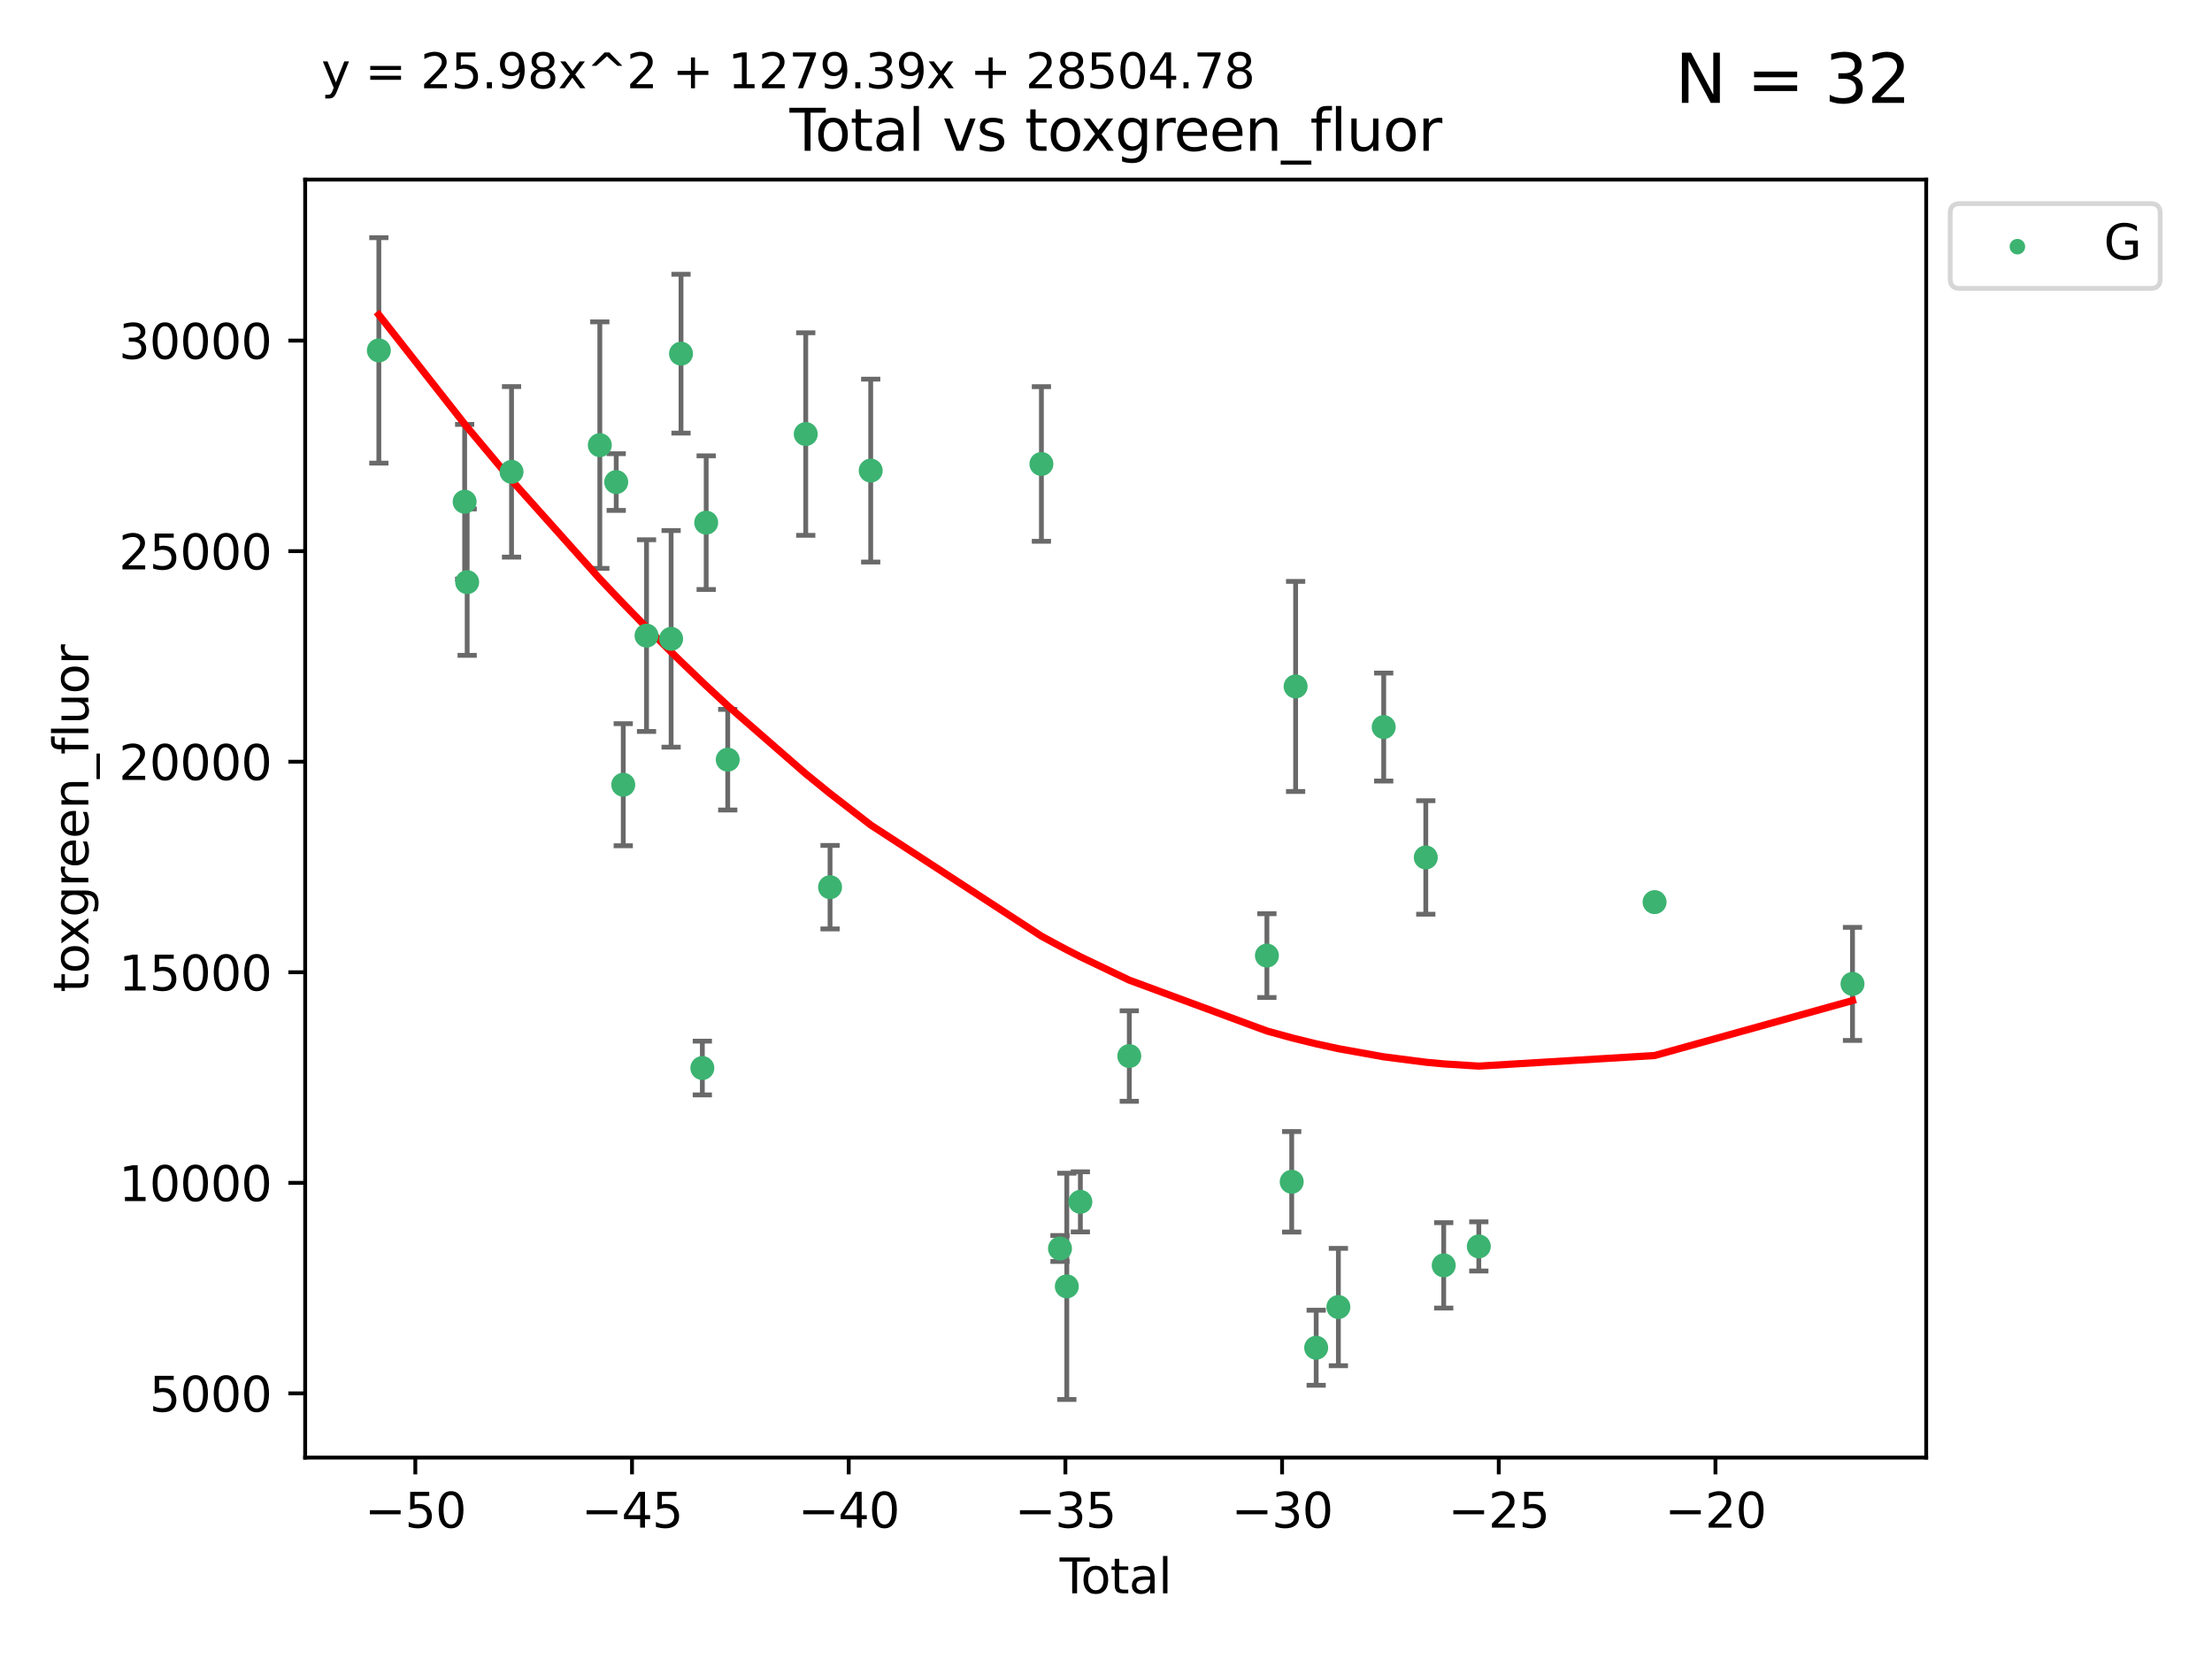 <?xml version="1.0" encoding="utf-8" standalone="no"?>
<!DOCTYPE svg PUBLIC "-//W3C//DTD SVG 1.1//EN"
  "http://www.w3.org/Graphics/SVG/1.1/DTD/svg11.dtd">
<svg xmlns:xlink="http://www.w3.org/1999/xlink" width="460.8pt" height="345.6pt" viewBox="0 0 460.8 345.6" xmlns="http://www.w3.org/2000/svg" version="1.1">
 <defs>
  <style type="text/css">*{stroke-linejoin: round; stroke-linecap: butt}</style>
 </defs>
 <g id="figure_1">
  <g id="patch_1">
   <path d="M 0 345.6 
L 460.8 345.6 
L 460.8 0 
L 0 0 
z
" style="fill: #ffffff"/>
  </g>
  <g id="axes_1">
   <g id="patch_2">
    <path d="M 63.571 303.64 
L 401.26 303.64 
L 401.26 37.411 
L 63.571 37.411 
z
" style="fill: #ffffff"/>
   </g>
   <g id="PathCollection_1">
    <defs>
     <path id="m1a5055b75b" d="M 0 1.118 
C 0.297 1.118 0.581 1 0.791 0.791 
C 1 0.581 1.118 0.297 1.118 0 
C 1.118 -0.297 1 -0.581 0.791 -0.791 
C 0.581 -1 0.297 -1.118 0 -1.118 
C -0.297 -1.118 -0.581 -1 -0.791 -0.791 
C -1 -0.581 -1.118 -0.297 -1.118 0 
C -1.118 0.297 -1 0.581 -0.791 0.791 
C -0.581 1 -0.297 1.118 0 1.118 
z
" style="stroke: #3cb371"/>
    </defs>
    <g clip-path="url(#pa8aa8e82a9)">
     <use xlink:href="#m1a5055b75b" x="78.921" y="72.997" style="fill: #3cb371; stroke: #3cb371"/>
     <use xlink:href="#m1a5055b75b" x="96.795" y="104.519" style="fill: #3cb371; stroke: #3cb371"/>
     <use xlink:href="#m1a5055b75b" x="97.319" y="121.273" style="fill: #3cb371; stroke: #3cb371"/>
     <use xlink:href="#m1a5055b75b" x="106.562" y="98.296" style="fill: #3cb371; stroke: #3cb371"/>
     <use xlink:href="#m1a5055b75b" x="124.953" y="92.727" style="fill: #3cb371; stroke: #3cb371"/>
     <use xlink:href="#m1a5055b75b" x="128.369" y="100.421" style="fill: #3cb371; stroke: #3cb371"/>
     <use xlink:href="#m1a5055b75b" x="129.835" y="163.471" style="fill: #3cb371; stroke: #3cb371"/>
     <use xlink:href="#m1a5055b75b" x="134.685" y="132.413" style="fill: #3cb371; stroke: #3cb371"/>
     <use xlink:href="#m1a5055b75b" x="139.807" y="133.085" style="fill: #3cb371; stroke: #3cb371"/>
     <use xlink:href="#m1a5055b75b" x="141.868" y="73.677" style="fill: #3cb371; stroke: #3cb371"/>
     <use xlink:href="#m1a5055b75b" x="146.31" y="222.489" style="fill: #3cb371; stroke: #3cb371"/>
     <use xlink:href="#m1a5055b75b" x="147.112" y="108.88" style="fill: #3cb371; stroke: #3cb371"/>
     <use xlink:href="#m1a5055b75b" x="151.6" y="158.255" style="fill: #3cb371; stroke: #3cb371"/>
     <use xlink:href="#m1a5055b75b" x="167.853" y="90.421" style="fill: #3cb371; stroke: #3cb371"/>
     <use xlink:href="#m1a5055b75b" x="172.916" y="184.816" style="fill: #3cb371; stroke: #3cb371"/>
     <use xlink:href="#m1a5055b75b" x="181.383" y="98.031" style="fill: #3cb371; stroke: #3cb371"/>
     <use xlink:href="#m1a5055b75b" x="216.945" y="96.654" style="fill: #3cb371; stroke: #3cb371"/>
     <use xlink:href="#m1a5055b75b" x="220.816" y="260.083" style="fill: #3cb371; stroke: #3cb371"/>
     <use xlink:href="#m1a5055b75b" x="222.236" y="267.972" style="fill: #3cb371; stroke: #3cb371"/>
     <use xlink:href="#m1a5055b75b" x="225.061" y="250.367" style="fill: #3cb371; stroke: #3cb371"/>
     <use xlink:href="#m1a5055b75b" x="235.252" y="219.992" style="fill: #3cb371; stroke: #3cb371"/>
     <use xlink:href="#m1a5055b75b" x="263.919" y="199.067" style="fill: #3cb371; stroke: #3cb371"/>
     <use xlink:href="#m1a5055b75b" x="269.086" y="246.191" style="fill: #3cb371; stroke: #3cb371"/>
     <use xlink:href="#m1a5055b75b" x="269.902" y="142.999" style="fill: #3cb371; stroke: #3cb371"/>
     <use xlink:href="#m1a5055b75b" x="274.184" y="280.76" style="fill: #3cb371; stroke: #3cb371"/>
     <use xlink:href="#m1a5055b75b" x="278.809" y="272.282" style="fill: #3cb371; stroke: #3cb371"/>
     <use xlink:href="#m1a5055b75b" x="288.251" y="151.461" style="fill: #3cb371; stroke: #3cb371"/>
     <use xlink:href="#m1a5055b75b" x="297.018" y="178.625" style="fill: #3cb371; stroke: #3cb371"/>
     <use xlink:href="#m1a5055b75b" x="300.752" y="263.599" style="fill: #3cb371; stroke: #3cb371"/>
     <use xlink:href="#m1a5055b75b" x="308.064" y="259.649" style="fill: #3cb371; stroke: #3cb371"/>
     <use xlink:href="#m1a5055b75b" x="344.679" y="187.926" style="fill: #3cb371; stroke: #3cb371"/>
     <use xlink:href="#m1a5055b75b" x="385.911" y="204.964" style="fill: #3cb371; stroke: #3cb371"/>
    </g>
   </g>
   <g id="matplotlib.axis_1">
    <g id="xtick_1">
     <g id="line2d_1">
      <defs>
       <path id="m391cf8b2df" d="M 0 0 
L 0 3.5 
" style="stroke: #000000; stroke-width: 0.8"/>
      </defs>
      <g>
       <use xlink:href="#m391cf8b2df" x="86.519" y="303.64" style="stroke: #000000; stroke-width: 0.8"/>
      </g>
     </g>
     <g id="text_1">
      <!-- −50 -->
      <g transform="translate(75.966 318.238)scale(0.1 -0.1)">
       <defs>
        <path id="DejaVuSans-2212" d="M 678 2272 
L 4684 2272 
L 4684 1741 
L 678 1741 
L 678 2272 
z
" transform="scale(0.016)"/>
        <path id="DejaVuSans-35" d="M 691 4666 
L 3169 4666 
L 3169 4134 
L 1269 4134 
L 1269 2991 
Q 1406 3038 1543 3061 
Q 1681 3084 1819 3084 
Q 2600 3084 3056 2656 
Q 3513 2228 3513 1497 
Q 3513 744 3044 326 
Q 2575 -91 1722 -91 
Q 1428 -91 1123 -41 
Q 819 9 494 109 
L 494 744 
Q 775 591 1075 516 
Q 1375 441 1709 441 
Q 2250 441 2565 725 
Q 2881 1009 2881 1497 
Q 2881 1984 2565 2268 
Q 2250 2553 1709 2553 
Q 1456 2553 1204 2497 
Q 953 2441 691 2322 
L 691 4666 
z
" transform="scale(0.016)"/>
        <path id="DejaVuSans-30" d="M 2034 4250 
Q 1547 4250 1301 3770 
Q 1056 3291 1056 2328 
Q 1056 1369 1301 889 
Q 1547 409 2034 409 
Q 2525 409 2770 889 
Q 3016 1369 3016 2328 
Q 3016 3291 2770 3770 
Q 2525 4250 2034 4250 
z
M 2034 4750 
Q 2819 4750 3233 4129 
Q 3647 3509 3647 2328 
Q 3647 1150 3233 529 
Q 2819 -91 2034 -91 
Q 1250 -91 836 529 
Q 422 1150 422 2328 
Q 422 3509 836 4129 
Q 1250 4750 2034 4750 
z
" transform="scale(0.016)"/>
       </defs>
       <use xlink:href="#DejaVuSans-2212"/>
       <use xlink:href="#DejaVuSans-35" x="83.789"/>
       <use xlink:href="#DejaVuSans-30" x="147.412"/>
      </g>
     </g>
    </g>
    <g id="xtick_2">
     <g id="line2d_2">
      <g>
       <use xlink:href="#m391cf8b2df" x="131.659" y="303.64" style="stroke: #000000; stroke-width: 0.8"/>
      </g>
     </g>
     <g id="text_2">
      <!-- −45 -->
      <g transform="translate(121.107 318.238)scale(0.1 -0.1)">
       <defs>
        <path id="DejaVuSans-34" d="M 2419 4116 
L 825 1625 
L 2419 1625 
L 2419 4116 
z
M 2253 4666 
L 3047 4666 
L 3047 1625 
L 3713 1625 
L 3713 1100 
L 3047 1100 
L 3047 0 
L 2419 0 
L 2419 1100 
L 313 1100 
L 313 1709 
L 2253 4666 
z
" transform="scale(0.016)"/>
       </defs>
       <use xlink:href="#DejaVuSans-2212"/>
       <use xlink:href="#DejaVuSans-34" x="83.789"/>
       <use xlink:href="#DejaVuSans-35" x="147.412"/>
      </g>
     </g>
    </g>
    <g id="xtick_3">
     <g id="line2d_3">
      <g>
       <use xlink:href="#m391cf8b2df" x="176.8" y="303.64" style="stroke: #000000; stroke-width: 0.8"/>
      </g>
     </g>
     <g id="text_3">
      <!-- −40 -->
      <g transform="translate(166.247 318.238)scale(0.1 -0.1)">
       <use xlink:href="#DejaVuSans-2212"/>
       <use xlink:href="#DejaVuSans-34" x="83.789"/>
       <use xlink:href="#DejaVuSans-30" x="147.412"/>
      </g>
     </g>
    </g>
    <g id="xtick_4">
     <g id="line2d_4">
      <g>
       <use xlink:href="#m391cf8b2df" x="221.94" y="303.64" style="stroke: #000000; stroke-width: 0.8"/>
      </g>
     </g>
     <g id="text_4">
      <!-- −35 -->
      <g transform="translate(211.388 318.238)scale(0.1 -0.1)">
       <defs>
        <path id="DejaVuSans-33" d="M 2597 2516 
Q 3050 2419 3304 2112 
Q 3559 1806 3559 1356 
Q 3559 666 3084 287 
Q 2609 -91 1734 -91 
Q 1441 -91 1130 -33 
Q 819 25 488 141 
L 488 750 
Q 750 597 1062 519 
Q 1375 441 1716 441 
Q 2309 441 2620 675 
Q 2931 909 2931 1356 
Q 2931 1769 2642 2001 
Q 2353 2234 1838 2234 
L 1294 2234 
L 1294 2753 
L 1863 2753 
Q 2328 2753 2575 2939 
Q 2822 3125 2822 3475 
Q 2822 3834 2567 4026 
Q 2313 4219 1838 4219 
Q 1578 4219 1281 4162 
Q 984 4106 628 3988 
L 628 4550 
Q 988 4650 1302 4700 
Q 1616 4750 1894 4750 
Q 2613 4750 3031 4423 
Q 3450 4097 3450 3541 
Q 3450 3153 3228 2886 
Q 3006 2619 2597 2516 
z
" transform="scale(0.016)"/>
       </defs>
       <use xlink:href="#DejaVuSans-2212"/>
       <use xlink:href="#DejaVuSans-33" x="83.789"/>
       <use xlink:href="#DejaVuSans-35" x="147.412"/>
      </g>
     </g>
    </g>
    <g id="xtick_5">
     <g id="line2d_5">
      <g>
       <use xlink:href="#m391cf8b2df" x="267.081" y="303.64" style="stroke: #000000; stroke-width: 0.8"/>
      </g>
     </g>
     <g id="text_5">
      <!-- −30 -->
      <g transform="translate(256.528 318.238)scale(0.1 -0.1)">
       <use xlink:href="#DejaVuSans-2212"/>
       <use xlink:href="#DejaVuSans-33" x="83.789"/>
       <use xlink:href="#DejaVuSans-30" x="147.412"/>
      </g>
     </g>
    </g>
    <g id="xtick_6">
     <g id="line2d_6">
      <g>
       <use xlink:href="#m391cf8b2df" x="312.221" y="303.64" style="stroke: #000000; stroke-width: 0.8"/>
      </g>
     </g>
     <g id="text_6">
      <!-- −25 -->
      <g transform="translate(301.669 318.238)scale(0.1 -0.1)">
       <defs>
        <path id="DejaVuSans-32" d="M 1228 531 
L 3431 531 
L 3431 0 
L 469 0 
L 469 531 
Q 828 903 1448 1529 
Q 2069 2156 2228 2338 
Q 2531 2678 2651 2914 
Q 2772 3150 2772 3378 
Q 2772 3750 2511 3984 
Q 2250 4219 1831 4219 
Q 1534 4219 1204 4116 
Q 875 4013 500 3803 
L 500 4441 
Q 881 4594 1212 4672 
Q 1544 4750 1819 4750 
Q 2544 4750 2975 4387 
Q 3406 4025 3406 3419 
Q 3406 3131 3298 2873 
Q 3191 2616 2906 2266 
Q 2828 2175 2409 1742 
Q 1991 1309 1228 531 
z
" transform="scale(0.016)"/>
       </defs>
       <use xlink:href="#DejaVuSans-2212"/>
       <use xlink:href="#DejaVuSans-32" x="83.789"/>
       <use xlink:href="#DejaVuSans-35" x="147.412"/>
      </g>
     </g>
    </g>
    <g id="xtick_7">
     <g id="line2d_7">
      <g>
       <use xlink:href="#m391cf8b2df" x="357.362" y="303.64" style="stroke: #000000; stroke-width: 0.8"/>
      </g>
     </g>
     <g id="text_7">
      <!-- −20 -->
      <g transform="translate(346.81 318.238)scale(0.1 -0.1)">
       <use xlink:href="#DejaVuSans-2212"/>
       <use xlink:href="#DejaVuSans-32" x="83.789"/>
       <use xlink:href="#DejaVuSans-30" x="147.412"/>
      </g>
     </g>
    </g>
    <g id="text_8">
     <!-- Total -->
     <g transform="translate(220.739 331.917)scale(0.1 -0.1)">
      <defs>
       <path id="DejaVuSans-54" d="M -19 4666 
L 3928 4666 
L 3928 4134 
L 2272 4134 
L 2272 0 
L 1638 0 
L 1638 4134 
L -19 4134 
L -19 4666 
z
" transform="scale(0.016)"/>
       <path id="DejaVuSans-6f" d="M 1959 3097 
Q 1497 3097 1228 2736 
Q 959 2375 959 1747 
Q 959 1119 1226 758 
Q 1494 397 1959 397 
Q 2419 397 2687 759 
Q 2956 1122 2956 1747 
Q 2956 2369 2687 2733 
Q 2419 3097 1959 3097 
z
M 1959 3584 
Q 2709 3584 3137 3096 
Q 3566 2609 3566 1747 
Q 3566 888 3137 398 
Q 2709 -91 1959 -91 
Q 1206 -91 779 398 
Q 353 888 353 1747 
Q 353 2609 779 3096 
Q 1206 3584 1959 3584 
z
" transform="scale(0.016)"/>
       <path id="DejaVuSans-74" d="M 1172 4494 
L 1172 3500 
L 2356 3500 
L 2356 3053 
L 1172 3053 
L 1172 1153 
Q 1172 725 1289 603 
Q 1406 481 1766 481 
L 2356 481 
L 2356 0 
L 1766 0 
Q 1100 0 847 248 
Q 594 497 594 1153 
L 594 3053 
L 172 3053 
L 172 3500 
L 594 3500 
L 594 4494 
L 1172 4494 
z
" transform="scale(0.016)"/>
       <path id="DejaVuSans-61" d="M 2194 1759 
Q 1497 1759 1228 1600 
Q 959 1441 959 1056 
Q 959 750 1161 570 
Q 1363 391 1709 391 
Q 2188 391 2477 730 
Q 2766 1069 2766 1631 
L 2766 1759 
L 2194 1759 
z
M 3341 1997 
L 3341 0 
L 2766 0 
L 2766 531 
Q 2569 213 2275 61 
Q 1981 -91 1556 -91 
Q 1019 -91 701 211 
Q 384 513 384 1019 
Q 384 1609 779 1909 
Q 1175 2209 1959 2209 
L 2766 2209 
L 2766 2266 
Q 2766 2663 2505 2880 
Q 2244 3097 1772 3097 
Q 1472 3097 1187 3025 
Q 903 2953 641 2809 
L 641 3341 
Q 956 3463 1253 3523 
Q 1550 3584 1831 3584 
Q 2591 3584 2966 3190 
Q 3341 2797 3341 1997 
z
" transform="scale(0.016)"/>
       <path id="DejaVuSans-6c" d="M 603 4863 
L 1178 4863 
L 1178 0 
L 603 0 
L 603 4863 
z
" transform="scale(0.016)"/>
      </defs>
      <use xlink:href="#DejaVuSans-54"/>
      <use xlink:href="#DejaVuSans-6f" x="44.084"/>
      <use xlink:href="#DejaVuSans-74" x="105.266"/>
      <use xlink:href="#DejaVuSans-61" x="144.475"/>
      <use xlink:href="#DejaVuSans-6c" x="205.754"/>
     </g>
    </g>
   </g>
   <g id="matplotlib.axis_2">
    <g id="ytick_1">
     <g id="line2d_8">
      <defs>
       <path id="m320a3dbda5" d="M 0 0 
L -3.5 0 
" style="stroke: #000000; stroke-width: 0.8"/>
      </defs>
      <g>
       <use xlink:href="#m320a3dbda5" x="63.571" y="290.266" style="stroke: #000000; stroke-width: 0.8"/>
      </g>
     </g>
     <g id="text_9">
      <!-- 5000 -->
      <g transform="translate(31.121 294.065)scale(0.1 -0.1)">
       <use xlink:href="#DejaVuSans-35"/>
       <use xlink:href="#DejaVuSans-30" x="63.623"/>
       <use xlink:href="#DejaVuSans-30" x="127.246"/>
       <use xlink:href="#DejaVuSans-30" x="190.869"/>
      </g>
     </g>
    </g>
    <g id="ytick_2">
     <g id="line2d_9">
      <g>
       <use xlink:href="#m320a3dbda5" x="63.571" y="246.403" style="stroke: #000000; stroke-width: 0.8"/>
      </g>
     </g>
     <g id="text_10">
      <!-- 10000 -->
      <g transform="translate(24.759 250.202)scale(0.1 -0.1)">
       <defs>
        <path id="DejaVuSans-31" d="M 794 531 
L 1825 531 
L 1825 4091 
L 703 3866 
L 703 4441 
L 1819 4666 
L 2450 4666 
L 2450 531 
L 3481 531 
L 3481 0 
L 794 0 
L 794 531 
z
" transform="scale(0.016)"/>
       </defs>
       <use xlink:href="#DejaVuSans-31"/>
       <use xlink:href="#DejaVuSans-30" x="63.623"/>
       <use xlink:href="#DejaVuSans-30" x="127.246"/>
       <use xlink:href="#DejaVuSans-30" x="190.869"/>
       <use xlink:href="#DejaVuSans-30" x="254.492"/>
      </g>
     </g>
    </g>
    <g id="ytick_3">
     <g id="line2d_10">
      <g>
       <use xlink:href="#m320a3dbda5" x="63.571" y="202.54" style="stroke: #000000; stroke-width: 0.8"/>
      </g>
     </g>
     <g id="text_11">
      <!-- 15000 -->
      <g transform="translate(24.759 206.339)scale(0.1 -0.1)">
       <use xlink:href="#DejaVuSans-31"/>
       <use xlink:href="#DejaVuSans-35" x="63.623"/>
       <use xlink:href="#DejaVuSans-30" x="127.246"/>
       <use xlink:href="#DejaVuSans-30" x="190.869"/>
       <use xlink:href="#DejaVuSans-30" x="254.492"/>
      </g>
     </g>
    </g>
    <g id="ytick_4">
     <g id="line2d_11">
      <g>
       <use xlink:href="#m320a3dbda5" x="63.571" y="158.677" style="stroke: #000000; stroke-width: 0.8"/>
      </g>
     </g>
     <g id="text_12">
      <!-- 20000 -->
      <g transform="translate(24.759 162.477)scale(0.1 -0.1)">
       <use xlink:href="#DejaVuSans-32"/>
       <use xlink:href="#DejaVuSans-30" x="63.623"/>
       <use xlink:href="#DejaVuSans-30" x="127.246"/>
       <use xlink:href="#DejaVuSans-30" x="190.869"/>
       <use xlink:href="#DejaVuSans-30" x="254.492"/>
      </g>
     </g>
    </g>
    <g id="ytick_5">
     <g id="line2d_12">
      <g>
       <use xlink:href="#m320a3dbda5" x="63.571" y="114.815" style="stroke: #000000; stroke-width: 0.8"/>
      </g>
     </g>
     <g id="text_13">
      <!-- 25000 -->
      <g transform="translate(24.759 118.614)scale(0.1 -0.1)">
       <use xlink:href="#DejaVuSans-32"/>
       <use xlink:href="#DejaVuSans-35" x="63.623"/>
       <use xlink:href="#DejaVuSans-30" x="127.246"/>
       <use xlink:href="#DejaVuSans-30" x="190.869"/>
       <use xlink:href="#DejaVuSans-30" x="254.492"/>
      </g>
     </g>
    </g>
    <g id="ytick_6">
     <g id="line2d_13">
      <g>
       <use xlink:href="#m320a3dbda5" x="63.571" y="70.952" style="stroke: #000000; stroke-width: 0.8"/>
      </g>
     </g>
     <g id="text_14">
      <!-- 30000 -->
      <g transform="translate(24.759 74.751)scale(0.1 -0.1)">
       <use xlink:href="#DejaVuSans-33"/>
       <use xlink:href="#DejaVuSans-30" x="63.623"/>
       <use xlink:href="#DejaVuSans-30" x="127.246"/>
       <use xlink:href="#DejaVuSans-30" x="190.869"/>
       <use xlink:href="#DejaVuSans-30" x="254.492"/>
      </g>
     </g>
    </g>
    <g id="text_15">
     <!-- toxgreen_fluor -->
     <g transform="translate(18.401 206.72)rotate(-90)scale(0.1 -0.1)">
      <defs>
       <path id="DejaVuSans-78" d="M 3513 3500 
L 2247 1797 
L 3578 0 
L 2900 0 
L 1881 1375 
L 863 0 
L 184 0 
L 1544 1831 
L 300 3500 
L 978 3500 
L 1906 2253 
L 2834 3500 
L 3513 3500 
z
" transform="scale(0.016)"/>
       <path id="DejaVuSans-67" d="M 2906 1791 
Q 2906 2416 2648 2759 
Q 2391 3103 1925 3103 
Q 1463 3103 1205 2759 
Q 947 2416 947 1791 
Q 947 1169 1205 825 
Q 1463 481 1925 481 
Q 2391 481 2648 825 
Q 2906 1169 2906 1791 
z
M 3481 434 
Q 3481 -459 3084 -895 
Q 2688 -1331 1869 -1331 
Q 1566 -1331 1297 -1286 
Q 1028 -1241 775 -1147 
L 775 -588 
Q 1028 -725 1275 -790 
Q 1522 -856 1778 -856 
Q 2344 -856 2625 -561 
Q 2906 -266 2906 331 
L 2906 616 
Q 2728 306 2450 153 
Q 2172 0 1784 0 
Q 1141 0 747 490 
Q 353 981 353 1791 
Q 353 2603 747 3093 
Q 1141 3584 1784 3584 
Q 2172 3584 2450 3431 
Q 2728 3278 2906 2969 
L 2906 3500 
L 3481 3500 
L 3481 434 
z
" transform="scale(0.016)"/>
       <path id="DejaVuSans-72" d="M 2631 2963 
Q 2534 3019 2420 3045 
Q 2306 3072 2169 3072 
Q 1681 3072 1420 2755 
Q 1159 2438 1159 1844 
L 1159 0 
L 581 0 
L 581 3500 
L 1159 3500 
L 1159 2956 
Q 1341 3275 1631 3429 
Q 1922 3584 2338 3584 
Q 2397 3584 2469 3576 
Q 2541 3569 2628 3553 
L 2631 2963 
z
" transform="scale(0.016)"/>
       <path id="DejaVuSans-65" d="M 3597 1894 
L 3597 1613 
L 953 1613 
Q 991 1019 1311 708 
Q 1631 397 2203 397 
Q 2534 397 2845 478 
Q 3156 559 3463 722 
L 3463 178 
Q 3153 47 2828 -22 
Q 2503 -91 2169 -91 
Q 1331 -91 842 396 
Q 353 884 353 1716 
Q 353 2575 817 3079 
Q 1281 3584 2069 3584 
Q 2775 3584 3186 3129 
Q 3597 2675 3597 1894 
z
M 3022 2063 
Q 3016 2534 2758 2815 
Q 2500 3097 2075 3097 
Q 1594 3097 1305 2825 
Q 1016 2553 972 2059 
L 3022 2063 
z
" transform="scale(0.016)"/>
       <path id="DejaVuSans-6e" d="M 3513 2113 
L 3513 0 
L 2938 0 
L 2938 2094 
Q 2938 2591 2744 2837 
Q 2550 3084 2163 3084 
Q 1697 3084 1428 2787 
Q 1159 2491 1159 1978 
L 1159 0 
L 581 0 
L 581 3500 
L 1159 3500 
L 1159 2956 
Q 1366 3272 1645 3428 
Q 1925 3584 2291 3584 
Q 2894 3584 3203 3211 
Q 3513 2838 3513 2113 
z
" transform="scale(0.016)"/>
       <path id="DejaVuSans-5f" d="M 3263 -1063 
L 3263 -1509 
L -63 -1509 
L -63 -1063 
L 3263 -1063 
z
" transform="scale(0.016)"/>
       <path id="DejaVuSans-66" d="M 2375 4863 
L 2375 4384 
L 1825 4384 
Q 1516 4384 1395 4259 
Q 1275 4134 1275 3809 
L 1275 3500 
L 2222 3500 
L 2222 3053 
L 1275 3053 
L 1275 0 
L 697 0 
L 697 3053 
L 147 3053 
L 147 3500 
L 697 3500 
L 697 3744 
Q 697 4328 969 4595 
Q 1241 4863 1831 4863 
L 2375 4863 
z
" transform="scale(0.016)"/>
       <path id="DejaVuSans-75" d="M 544 1381 
L 544 3500 
L 1119 3500 
L 1119 1403 
Q 1119 906 1312 657 
Q 1506 409 1894 409 
Q 2359 409 2629 706 
Q 2900 1003 2900 1516 
L 2900 3500 
L 3475 3500 
L 3475 0 
L 2900 0 
L 2900 538 
Q 2691 219 2414 64 
Q 2138 -91 1772 -91 
Q 1169 -91 856 284 
Q 544 659 544 1381 
z
M 1991 3584 
L 1991 3584 
z
" transform="scale(0.016)"/>
      </defs>
      <use xlink:href="#DejaVuSans-74"/>
      <use xlink:href="#DejaVuSans-6f" x="39.209"/>
      <use xlink:href="#DejaVuSans-78" x="97.266"/>
      <use xlink:href="#DejaVuSans-67" x="156.445"/>
      <use xlink:href="#DejaVuSans-72" x="219.922"/>
      <use xlink:href="#DejaVuSans-65" x="258.785"/>
      <use xlink:href="#DejaVuSans-65" x="320.309"/>
      <use xlink:href="#DejaVuSans-6e" x="381.832"/>
      <use xlink:href="#DejaVuSans-5f" x="445.211"/>
      <use xlink:href="#DejaVuSans-66" x="495.211"/>
      <use xlink:href="#DejaVuSans-6c" x="530.416"/>
      <use xlink:href="#DejaVuSans-75" x="558.199"/>
      <use xlink:href="#DejaVuSans-6f" x="621.578"/>
      <use xlink:href="#DejaVuSans-72" x="682.76"/>
     </g>
    </g>
   </g>
   <g id="LineCollection_1">
    <path d="M 78.921 96.481 
L 78.921 49.513 
" clip-path="url(#pa8aa8e82a9)" style="fill: none; stroke: #696969"/>
    <path d="M 96.795 120.626 
L 96.795 88.411 
" clip-path="url(#pa8aa8e82a9)" style="fill: none; stroke: #696969"/>
    <path d="M 97.319 136.52 
L 97.319 106.027 
" clip-path="url(#pa8aa8e82a9)" style="fill: none; stroke: #696969"/>
    <path d="M 106.562 116.062 
L 106.562 80.529 
" clip-path="url(#pa8aa8e82a9)" style="fill: none; stroke: #696969"/>
    <path d="M 124.953 118.404 
L 124.953 67.05 
" clip-path="url(#pa8aa8e82a9)" style="fill: none; stroke: #696969"/>
    <path d="M 128.369 106.327 
L 128.369 94.514 
" clip-path="url(#pa8aa8e82a9)" style="fill: none; stroke: #696969"/>
    <path d="M 129.835 176.187 
L 129.835 150.755 
" clip-path="url(#pa8aa8e82a9)" style="fill: none; stroke: #696969"/>
    <path d="M 134.685 152.381 
L 134.685 112.444 
" clip-path="url(#pa8aa8e82a9)" style="fill: none; stroke: #696969"/>
    <path d="M 139.807 155.648 
L 139.807 110.521 
" clip-path="url(#pa8aa8e82a9)" style="fill: none; stroke: #696969"/>
    <path d="M 141.868 90.222 
L 141.868 57.132 
" clip-path="url(#pa8aa8e82a9)" style="fill: none; stroke: #696969"/>
    <path d="M 146.31 228.09 
L 146.31 216.888 
" clip-path="url(#pa8aa8e82a9)" style="fill: none; stroke: #696969"/>
    <path d="M 147.112 122.802 
L 147.112 94.958 
" clip-path="url(#pa8aa8e82a9)" style="fill: none; stroke: #696969"/>
    <path d="M 151.6 168.737 
L 151.6 147.774 
" clip-path="url(#pa8aa8e82a9)" style="fill: none; stroke: #696969"/>
    <path d="M 167.853 111.519 
L 167.853 69.323 
" clip-path="url(#pa8aa8e82a9)" style="fill: none; stroke: #696969"/>
    <path d="M 172.916 193.51 
L 172.916 176.121 
" clip-path="url(#pa8aa8e82a9)" style="fill: none; stroke: #696969"/>
    <path d="M 181.383 117.085 
L 181.383 78.978 
" clip-path="url(#pa8aa8e82a9)" style="fill: none; stroke: #696969"/>
    <path d="M 216.945 112.76 
L 216.945 80.548 
" clip-path="url(#pa8aa8e82a9)" style="fill: none; stroke: #696969"/>
    <path d="M 220.816 262.785 
L 220.816 257.381 
" clip-path="url(#pa8aa8e82a9)" style="fill: none; stroke: #696969"/>
    <path d="M 222.236 291.539 
L 222.236 244.406 
" clip-path="url(#pa8aa8e82a9)" style="fill: none; stroke: #696969"/>
    <path d="M 225.061 256.629 
L 225.061 244.105 
" clip-path="url(#pa8aa8e82a9)" style="fill: none; stroke: #696969"/>
    <path d="M 235.252 229.418 
L 235.252 210.566 
" clip-path="url(#pa8aa8e82a9)" style="fill: none; stroke: #696969"/>
    <path d="M 263.919 207.795 
L 263.919 190.34 
" clip-path="url(#pa8aa8e82a9)" style="fill: none; stroke: #696969"/>
    <path d="M 269.086 256.661 
L 269.086 235.722 
" clip-path="url(#pa8aa8e82a9)" style="fill: none; stroke: #696969"/>
    <path d="M 269.902 164.879 
L 269.902 121.118 
" clip-path="url(#pa8aa8e82a9)" style="fill: none; stroke: #696969"/>
    <path d="M 274.184 288.581 
L 274.184 272.939 
" clip-path="url(#pa8aa8e82a9)" style="fill: none; stroke: #696969"/>
    <path d="M 278.809 284.502 
L 278.809 260.061 
" clip-path="url(#pa8aa8e82a9)" style="fill: none; stroke: #696969"/>
    <path d="M 288.251 162.706 
L 288.251 140.216 
" clip-path="url(#pa8aa8e82a9)" style="fill: none; stroke: #696969"/>
    <path d="M 297.018 190.443 
L 297.018 166.807 
" clip-path="url(#pa8aa8e82a9)" style="fill: none; stroke: #696969"/>
    <path d="M 300.752 272.492 
L 300.752 254.706 
" clip-path="url(#pa8aa8e82a9)" style="fill: none; stroke: #696969"/>
    <path d="M 308.064 264.768 
L 308.064 254.53 
" clip-path="url(#pa8aa8e82a9)" style="fill: none; stroke: #696969"/>
    <path d="M 344.679 188.743 
L 344.679 187.108 
" clip-path="url(#pa8aa8e82a9)" style="fill: none; stroke: #696969"/>
    <path d="M 385.911 216.746 
L 385.911 193.183 
" clip-path="url(#pa8aa8e82a9)" style="fill: none; stroke: #696969"/>
   </g>
   <g id="line2d_14">
    <defs>
     <path id="m80b07929b1" d="M 2 0 
L -2 -0 
" style="stroke: #696969"/>
    </defs>
    <g clip-path="url(#pa8aa8e82a9)">
     <use xlink:href="#m80b07929b1" x="78.921" y="96.481" style="fill: #696969; stroke: #696969"/>
     <use xlink:href="#m80b07929b1" x="96.795" y="120.626" style="fill: #696969; stroke: #696969"/>
     <use xlink:href="#m80b07929b1" x="97.319" y="136.52" style="fill: #696969; stroke: #696969"/>
     <use xlink:href="#m80b07929b1" x="106.562" y="116.062" style="fill: #696969; stroke: #696969"/>
     <use xlink:href="#m80b07929b1" x="124.953" y="118.404" style="fill: #696969; stroke: #696969"/>
     <use xlink:href="#m80b07929b1" x="128.369" y="106.327" style="fill: #696969; stroke: #696969"/>
     <use xlink:href="#m80b07929b1" x="129.835" y="176.187" style="fill: #696969; stroke: #696969"/>
     <use xlink:href="#m80b07929b1" x="134.685" y="152.381" style="fill: #696969; stroke: #696969"/>
     <use xlink:href="#m80b07929b1" x="139.807" y="155.648" style="fill: #696969; stroke: #696969"/>
     <use xlink:href="#m80b07929b1" x="141.868" y="90.222" style="fill: #696969; stroke: #696969"/>
     <use xlink:href="#m80b07929b1" x="146.31" y="228.09" style="fill: #696969; stroke: #696969"/>
     <use xlink:href="#m80b07929b1" x="147.112" y="122.802" style="fill: #696969; stroke: #696969"/>
     <use xlink:href="#m80b07929b1" x="151.6" y="168.737" style="fill: #696969; stroke: #696969"/>
     <use xlink:href="#m80b07929b1" x="167.853" y="111.519" style="fill: #696969; stroke: #696969"/>
     <use xlink:href="#m80b07929b1" x="172.916" y="193.51" style="fill: #696969; stroke: #696969"/>
     <use xlink:href="#m80b07929b1" x="181.383" y="117.085" style="fill: #696969; stroke: #696969"/>
     <use xlink:href="#m80b07929b1" x="216.945" y="112.76" style="fill: #696969; stroke: #696969"/>
     <use xlink:href="#m80b07929b1" x="220.816" y="262.785" style="fill: #696969; stroke: #696969"/>
     <use xlink:href="#m80b07929b1" x="222.236" y="291.539" style="fill: #696969; stroke: #696969"/>
     <use xlink:href="#m80b07929b1" x="225.061" y="256.629" style="fill: #696969; stroke: #696969"/>
     <use xlink:href="#m80b07929b1" x="235.252" y="229.418" style="fill: #696969; stroke: #696969"/>
     <use xlink:href="#m80b07929b1" x="263.919" y="207.795" style="fill: #696969; stroke: #696969"/>
     <use xlink:href="#m80b07929b1" x="269.086" y="256.661" style="fill: #696969; stroke: #696969"/>
     <use xlink:href="#m80b07929b1" x="269.902" y="164.879" style="fill: #696969; stroke: #696969"/>
     <use xlink:href="#m80b07929b1" x="274.184" y="288.581" style="fill: #696969; stroke: #696969"/>
     <use xlink:href="#m80b07929b1" x="278.809" y="284.502" style="fill: #696969; stroke: #696969"/>
     <use xlink:href="#m80b07929b1" x="288.251" y="162.706" style="fill: #696969; stroke: #696969"/>
     <use xlink:href="#m80b07929b1" x="297.018" y="190.443" style="fill: #696969; stroke: #696969"/>
     <use xlink:href="#m80b07929b1" x="300.752" y="272.492" style="fill: #696969; stroke: #696969"/>
     <use xlink:href="#m80b07929b1" x="308.064" y="264.768" style="fill: #696969; stroke: #696969"/>
     <use xlink:href="#m80b07929b1" x="344.679" y="188.743" style="fill: #696969; stroke: #696969"/>
     <use xlink:href="#m80b07929b1" x="385.911" y="216.746" style="fill: #696969; stroke: #696969"/>
    </g>
   </g>
   <g id="line2d_15">
    <g clip-path="url(#pa8aa8e82a9)">
     <use xlink:href="#m80b07929b1" x="78.921" y="49.513" style="fill: #696969; stroke: #696969"/>
     <use xlink:href="#m80b07929b1" x="96.795" y="88.411" style="fill: #696969; stroke: #696969"/>
     <use xlink:href="#m80b07929b1" x="97.319" y="106.027" style="fill: #696969; stroke: #696969"/>
     <use xlink:href="#m80b07929b1" x="106.562" y="80.529" style="fill: #696969; stroke: #696969"/>
     <use xlink:href="#m80b07929b1" x="124.953" y="67.05" style="fill: #696969; stroke: #696969"/>
     <use xlink:href="#m80b07929b1" x="128.369" y="94.514" style="fill: #696969; stroke: #696969"/>
     <use xlink:href="#m80b07929b1" x="129.835" y="150.755" style="fill: #696969; stroke: #696969"/>
     <use xlink:href="#m80b07929b1" x="134.685" y="112.444" style="fill: #696969; stroke: #696969"/>
     <use xlink:href="#m80b07929b1" x="139.807" y="110.521" style="fill: #696969; stroke: #696969"/>
     <use xlink:href="#m80b07929b1" x="141.868" y="57.132" style="fill: #696969; stroke: #696969"/>
     <use xlink:href="#m80b07929b1" x="146.31" y="216.888" style="fill: #696969; stroke: #696969"/>
     <use xlink:href="#m80b07929b1" x="147.112" y="94.958" style="fill: #696969; stroke: #696969"/>
     <use xlink:href="#m80b07929b1" x="151.6" y="147.774" style="fill: #696969; stroke: #696969"/>
     <use xlink:href="#m80b07929b1" x="167.853" y="69.323" style="fill: #696969; stroke: #696969"/>
     <use xlink:href="#m80b07929b1" x="172.916" y="176.121" style="fill: #696969; stroke: #696969"/>
     <use xlink:href="#m80b07929b1" x="181.383" y="78.978" style="fill: #696969; stroke: #696969"/>
     <use xlink:href="#m80b07929b1" x="216.945" y="80.548" style="fill: #696969; stroke: #696969"/>
     <use xlink:href="#m80b07929b1" x="220.816" y="257.381" style="fill: #696969; stroke: #696969"/>
     <use xlink:href="#m80b07929b1" x="222.236" y="244.406" style="fill: #696969; stroke: #696969"/>
     <use xlink:href="#m80b07929b1" x="225.061" y="244.105" style="fill: #696969; stroke: #696969"/>
     <use xlink:href="#m80b07929b1" x="235.252" y="210.566" style="fill: #696969; stroke: #696969"/>
     <use xlink:href="#m80b07929b1" x="263.919" y="190.34" style="fill: #696969; stroke: #696969"/>
     <use xlink:href="#m80b07929b1" x="269.086" y="235.722" style="fill: #696969; stroke: #696969"/>
     <use xlink:href="#m80b07929b1" x="269.902" y="121.118" style="fill: #696969; stroke: #696969"/>
     <use xlink:href="#m80b07929b1" x="274.184" y="272.939" style="fill: #696969; stroke: #696969"/>
     <use xlink:href="#m80b07929b1" x="278.809" y="260.061" style="fill: #696969; stroke: #696969"/>
     <use xlink:href="#m80b07929b1" x="288.251" y="140.216" style="fill: #696969; stroke: #696969"/>
     <use xlink:href="#m80b07929b1" x="297.018" y="166.807" style="fill: #696969; stroke: #696969"/>
     <use xlink:href="#m80b07929b1" x="300.752" y="254.706" style="fill: #696969; stroke: #696969"/>
     <use xlink:href="#m80b07929b1" x="308.064" y="254.53" style="fill: #696969; stroke: #696969"/>
     <use xlink:href="#m80b07929b1" x="344.679" y="187.108" style="fill: #696969; stroke: #696969"/>
     <use xlink:href="#m80b07929b1" x="385.911" y="193.183" style="fill: #696969; stroke: #696969"/>
    </g>
   </g>
   <g id="line2d_16">
    <path d="M 78.921 65.582 
L 96.795 88.35 
L 97.319 88.99 
L 106.562 100.035 
L 124.953 120.591 
L 128.369 124.2 
L 129.835 125.73 
L 134.685 130.703 
L 139.807 135.813 
L 141.868 137.828 
L 146.31 142.089 
L 147.112 142.846 
L 151.6 147.019 
L 167.853 161.189 
L 172.916 165.302 
L 181.383 171.859 
L 216.945 195.02 
L 220.816 197.114 
L 222.236 197.861 
L 225.061 199.314 
L 235.252 204.185 
L 263.919 214.772 
L 269.086 216.192 
L 269.902 216.402 
L 274.184 217.446 
L 278.809 218.458 
L 288.251 220.153 
L 297.018 221.28 
L 300.752 221.629 
L 308.064 222.088 
L 344.679 219.887 
L 385.911 208.434 
" clip-path="url(#pa8aa8e82a9)" style="fill: none; stroke: #ff0000; stroke-width: 1.5; stroke-linecap: square"/>
   </g>
   <g id="line2d_17">
    <defs>
     <path id="mb0cd18bdd3" d="M 0 2 
C 0.53 2 1.039 1.789 1.414 1.414 
C 1.789 1.039 2 0.53 2 0 
C 2 -0.53 1.789 -1.039 1.414 -1.414 
C 1.039 -1.789 0.53 -2 0 -2 
C -0.53 -2 -1.039 -1.789 -1.414 -1.414 
C -1.789 -1.039 -2 -0.53 -2 0 
C -2 0.53 -1.789 1.039 -1.414 1.414 
C -1.039 1.789 -0.53 2 0 2 
z
" style="stroke: #3cb371"/>
    </defs>
    <g clip-path="url(#pa8aa8e82a9)">
     <use xlink:href="#mb0cd18bdd3" x="78.921" y="72.997" style="fill: #3cb371; stroke: #3cb371"/>
     <use xlink:href="#mb0cd18bdd3" x="96.795" y="104.519" style="fill: #3cb371; stroke: #3cb371"/>
     <use xlink:href="#mb0cd18bdd3" x="97.319" y="121.273" style="fill: #3cb371; stroke: #3cb371"/>
     <use xlink:href="#mb0cd18bdd3" x="106.562" y="98.296" style="fill: #3cb371; stroke: #3cb371"/>
     <use xlink:href="#mb0cd18bdd3" x="124.953" y="92.727" style="fill: #3cb371; stroke: #3cb371"/>
     <use xlink:href="#mb0cd18bdd3" x="128.369" y="100.421" style="fill: #3cb371; stroke: #3cb371"/>
     <use xlink:href="#mb0cd18bdd3" x="129.835" y="163.471" style="fill: #3cb371; stroke: #3cb371"/>
     <use xlink:href="#mb0cd18bdd3" x="134.685" y="132.413" style="fill: #3cb371; stroke: #3cb371"/>
     <use xlink:href="#mb0cd18bdd3" x="139.807" y="133.085" style="fill: #3cb371; stroke: #3cb371"/>
     <use xlink:href="#mb0cd18bdd3" x="141.868" y="73.677" style="fill: #3cb371; stroke: #3cb371"/>
     <use xlink:href="#mb0cd18bdd3" x="146.31" y="222.489" style="fill: #3cb371; stroke: #3cb371"/>
     <use xlink:href="#mb0cd18bdd3" x="147.112" y="108.88" style="fill: #3cb371; stroke: #3cb371"/>
     <use xlink:href="#mb0cd18bdd3" x="151.6" y="158.255" style="fill: #3cb371; stroke: #3cb371"/>
     <use xlink:href="#mb0cd18bdd3" x="167.853" y="90.421" style="fill: #3cb371; stroke: #3cb371"/>
     <use xlink:href="#mb0cd18bdd3" x="172.916" y="184.816" style="fill: #3cb371; stroke: #3cb371"/>
     <use xlink:href="#mb0cd18bdd3" x="181.383" y="98.031" style="fill: #3cb371; stroke: #3cb371"/>
     <use xlink:href="#mb0cd18bdd3" x="216.945" y="96.654" style="fill: #3cb371; stroke: #3cb371"/>
     <use xlink:href="#mb0cd18bdd3" x="220.816" y="260.083" style="fill: #3cb371; stroke: #3cb371"/>
     <use xlink:href="#mb0cd18bdd3" x="222.236" y="267.972" style="fill: #3cb371; stroke: #3cb371"/>
     <use xlink:href="#mb0cd18bdd3" x="225.061" y="250.367" style="fill: #3cb371; stroke: #3cb371"/>
     <use xlink:href="#mb0cd18bdd3" x="235.252" y="219.992" style="fill: #3cb371; stroke: #3cb371"/>
     <use xlink:href="#mb0cd18bdd3" x="263.919" y="199.067" style="fill: #3cb371; stroke: #3cb371"/>
     <use xlink:href="#mb0cd18bdd3" x="269.086" y="246.191" style="fill: #3cb371; stroke: #3cb371"/>
     <use xlink:href="#mb0cd18bdd3" x="269.902" y="142.999" style="fill: #3cb371; stroke: #3cb371"/>
     <use xlink:href="#mb0cd18bdd3" x="274.184" y="280.76" style="fill: #3cb371; stroke: #3cb371"/>
     <use xlink:href="#mb0cd18bdd3" x="278.809" y="272.282" style="fill: #3cb371; stroke: #3cb371"/>
     <use xlink:href="#mb0cd18bdd3" x="288.251" y="151.461" style="fill: #3cb371; stroke: #3cb371"/>
     <use xlink:href="#mb0cd18bdd3" x="297.018" y="178.625" style="fill: #3cb371; stroke: #3cb371"/>
     <use xlink:href="#mb0cd18bdd3" x="300.752" y="263.599" style="fill: #3cb371; stroke: #3cb371"/>
     <use xlink:href="#mb0cd18bdd3" x="308.064" y="259.649" style="fill: #3cb371; stroke: #3cb371"/>
     <use xlink:href="#mb0cd18bdd3" x="344.679" y="187.926" style="fill: #3cb371; stroke: #3cb371"/>
     <use xlink:href="#mb0cd18bdd3" x="385.911" y="204.964" style="fill: #3cb371; stroke: #3cb371"/>
    </g>
   </g>
   <g id="patch_3">
    <path d="M 63.571 303.64 
L 63.571 37.411 
" style="fill: none; stroke: #000000; stroke-width: 0.8; stroke-linejoin: miter; stroke-linecap: square"/>
   </g>
   <g id="patch_4">
    <path d="M 401.26 303.64 
L 401.26 37.411 
" style="fill: none; stroke: #000000; stroke-width: 0.8; stroke-linejoin: miter; stroke-linecap: square"/>
   </g>
   <g id="patch_5">
    <path d="M 63.571 303.64 
L 401.26 303.64 
" style="fill: none; stroke: #000000; stroke-width: 0.8; stroke-linejoin: miter; stroke-linecap: square"/>
   </g>
   <g id="patch_6">
    <path d="M 63.571 37.411 
L 401.26 37.411 
" style="fill: none; stroke: #000000; stroke-width: 0.8; stroke-linejoin: miter; stroke-linecap: square"/>
   </g>
   <g id="text_16">
    <!-- N = 32 -->
    <g transform="translate(348.964 21.426)scale(0.14 -0.14)">
     <defs>
      <path id="DejaVuSans-4e" d="M 628 4666 
L 1478 4666 
L 3547 763 
L 3547 4666 
L 4159 4666 
L 4159 0 
L 3309 0 
L 1241 3903 
L 1241 0 
L 628 0 
L 628 4666 
z
" transform="scale(0.016)"/>
      <path id="DejaVuSans-20" transform="scale(0.016)"/>
      <path id="DejaVuSans-3d" d="M 678 2906 
L 4684 2906 
L 4684 2381 
L 678 2381 
L 678 2906 
z
M 678 1631 
L 4684 1631 
L 4684 1100 
L 678 1100 
L 678 1631 
z
" transform="scale(0.016)"/>
     </defs>
     <use xlink:href="#DejaVuSans-4e"/>
     <use xlink:href="#DejaVuSans-20" x="74.805"/>
     <use xlink:href="#DejaVuSans-3d" x="106.592"/>
     <use xlink:href="#DejaVuSans-20" x="190.381"/>
     <use xlink:href="#DejaVuSans-33" x="222.168"/>
     <use xlink:href="#DejaVuSans-32" x="285.791"/>
    </g>
   </g>
   <g id="text_17">
    <!-- y = 25.98x^2 + 1279.39x + 28504.78 -->
    <g transform="translate(66.948 18.387)scale(0.1 -0.1)">
     <defs>
      <path id="DejaVuSans-79" d="M 2059 -325 
Q 1816 -950 1584 -1140 
Q 1353 -1331 966 -1331 
L 506 -1331 
L 506 -850 
L 844 -850 
Q 1081 -850 1212 -737 
Q 1344 -625 1503 -206 
L 1606 56 
L 191 3500 
L 800 3500 
L 1894 763 
L 2988 3500 
L 3597 3500 
L 2059 -325 
z
" transform="scale(0.016)"/>
      <path id="DejaVuSans-2e" d="M 684 794 
L 1344 794 
L 1344 0 
L 684 0 
L 684 794 
z
" transform="scale(0.016)"/>
      <path id="DejaVuSans-39" d="M 703 97 
L 703 672 
Q 941 559 1184 500 
Q 1428 441 1663 441 
Q 2288 441 2617 861 
Q 2947 1281 2994 2138 
Q 2813 1869 2534 1725 
Q 2256 1581 1919 1581 
Q 1219 1581 811 2004 
Q 403 2428 403 3163 
Q 403 3881 828 4315 
Q 1253 4750 1959 4750 
Q 2769 4750 3195 4129 
Q 3622 3509 3622 2328 
Q 3622 1225 3098 567 
Q 2575 -91 1691 -91 
Q 1453 -91 1209 -44 
Q 966 3 703 97 
z
M 1959 2075 
Q 2384 2075 2632 2365 
Q 2881 2656 2881 3163 
Q 2881 3666 2632 3958 
Q 2384 4250 1959 4250 
Q 1534 4250 1286 3958 
Q 1038 3666 1038 3163 
Q 1038 2656 1286 2365 
Q 1534 2075 1959 2075 
z
" transform="scale(0.016)"/>
      <path id="DejaVuSans-38" d="M 2034 2216 
Q 1584 2216 1326 1975 
Q 1069 1734 1069 1313 
Q 1069 891 1326 650 
Q 1584 409 2034 409 
Q 2484 409 2743 651 
Q 3003 894 3003 1313 
Q 3003 1734 2745 1975 
Q 2488 2216 2034 2216 
z
M 1403 2484 
Q 997 2584 770 2862 
Q 544 3141 544 3541 
Q 544 4100 942 4425 
Q 1341 4750 2034 4750 
Q 2731 4750 3128 4425 
Q 3525 4100 3525 3541 
Q 3525 3141 3298 2862 
Q 3072 2584 2669 2484 
Q 3125 2378 3379 2068 
Q 3634 1759 3634 1313 
Q 3634 634 3220 271 
Q 2806 -91 2034 -91 
Q 1263 -91 848 271 
Q 434 634 434 1313 
Q 434 1759 690 2068 
Q 947 2378 1403 2484 
z
M 1172 3481 
Q 1172 3119 1398 2916 
Q 1625 2713 2034 2713 
Q 2441 2713 2670 2916 
Q 2900 3119 2900 3481 
Q 2900 3844 2670 4047 
Q 2441 4250 2034 4250 
Q 1625 4250 1398 4047 
Q 1172 3844 1172 3481 
z
" transform="scale(0.016)"/>
      <path id="DejaVuSans-5e" d="M 2988 4666 
L 4684 2925 
L 4056 2925 
L 2681 4159 
L 1306 2925 
L 678 2925 
L 2375 4666 
L 2988 4666 
z
" transform="scale(0.016)"/>
      <path id="DejaVuSans-2b" d="M 2944 4013 
L 2944 2272 
L 4684 2272 
L 4684 1741 
L 2944 1741 
L 2944 0 
L 2419 0 
L 2419 1741 
L 678 1741 
L 678 2272 
L 2419 2272 
L 2419 4013 
L 2944 4013 
z
" transform="scale(0.016)"/>
      <path id="DejaVuSans-37" d="M 525 4666 
L 3525 4666 
L 3525 4397 
L 1831 0 
L 1172 0 
L 2766 4134 
L 525 4134 
L 525 4666 
z
" transform="scale(0.016)"/>
     </defs>
     <use xlink:href="#DejaVuSans-79"/>
     <use xlink:href="#DejaVuSans-20" x="59.18"/>
     <use xlink:href="#DejaVuSans-3d" x="90.967"/>
     <use xlink:href="#DejaVuSans-20" x="174.756"/>
     <use xlink:href="#DejaVuSans-32" x="206.543"/>
     <use xlink:href="#DejaVuSans-35" x="270.166"/>
     <use xlink:href="#DejaVuSans-2e" x="333.789"/>
     <use xlink:href="#DejaVuSans-39" x="365.576"/>
     <use xlink:href="#DejaVuSans-38" x="429.199"/>
     <use xlink:href="#DejaVuSans-78" x="492.822"/>
     <use xlink:href="#DejaVuSans-5e" x="552.002"/>
     <use xlink:href="#DejaVuSans-32" x="635.791"/>
     <use xlink:href="#DejaVuSans-20" x="699.414"/>
     <use xlink:href="#DejaVuSans-2b" x="731.201"/>
     <use xlink:href="#DejaVuSans-20" x="814.99"/>
     <use xlink:href="#DejaVuSans-31" x="846.777"/>
     <use xlink:href="#DejaVuSans-32" x="910.4"/>
     <use xlink:href="#DejaVuSans-37" x="974.023"/>
     <use xlink:href="#DejaVuSans-39" x="1037.646"/>
     <use xlink:href="#DejaVuSans-2e" x="1101.27"/>
     <use xlink:href="#DejaVuSans-33" x="1133.057"/>
     <use xlink:href="#DejaVuSans-39" x="1196.68"/>
     <use xlink:href="#DejaVuSans-78" x="1260.303"/>
     <use xlink:href="#DejaVuSans-20" x="1319.482"/>
     <use xlink:href="#DejaVuSans-2b" x="1351.27"/>
     <use xlink:href="#DejaVuSans-20" x="1435.059"/>
     <use xlink:href="#DejaVuSans-32" x="1466.846"/>
     <use xlink:href="#DejaVuSans-38" x="1530.469"/>
     <use xlink:href="#DejaVuSans-35" x="1594.092"/>
     <use xlink:href="#DejaVuSans-30" x="1657.715"/>
     <use xlink:href="#DejaVuSans-34" x="1721.338"/>
     <use xlink:href="#DejaVuSans-2e" x="1784.961"/>
     <use xlink:href="#DejaVuSans-37" x="1816.748"/>
     <use xlink:href="#DejaVuSans-38" x="1880.371"/>
    </g>
   </g>
   <g id="text_18">
    <!-- Total vs toxgreen_fluor -->
    <g transform="translate(164.48 31.411)scale(0.12 -0.12)">
     <defs>
      <path id="DejaVuSans-76" d="M 191 3500 
L 800 3500 
L 1894 563 
L 2988 3500 
L 3597 3500 
L 2284 0 
L 1503 0 
L 191 3500 
z
" transform="scale(0.016)"/>
      <path id="DejaVuSans-73" d="M 2834 3397 
L 2834 2853 
Q 2591 2978 2328 3040 
Q 2066 3103 1784 3103 
Q 1356 3103 1142 2972 
Q 928 2841 928 2578 
Q 928 2378 1081 2264 
Q 1234 2150 1697 2047 
L 1894 2003 
Q 2506 1872 2764 1633 
Q 3022 1394 3022 966 
Q 3022 478 2636 193 
Q 2250 -91 1575 -91 
Q 1294 -91 989 -36 
Q 684 19 347 128 
L 347 722 
Q 666 556 975 473 
Q 1284 391 1588 391 
Q 1994 391 2212 530 
Q 2431 669 2431 922 
Q 2431 1156 2273 1281 
Q 2116 1406 1581 1522 
L 1381 1569 
Q 847 1681 609 1914 
Q 372 2147 372 2553 
Q 372 3047 722 3315 
Q 1072 3584 1716 3584 
Q 2034 3584 2315 3537 
Q 2597 3491 2834 3397 
z
" transform="scale(0.016)"/>
     </defs>
     <use xlink:href="#DejaVuSans-54"/>
     <use xlink:href="#DejaVuSans-6f" x="44.084"/>
     <use xlink:href="#DejaVuSans-74" x="105.266"/>
     <use xlink:href="#DejaVuSans-61" x="144.475"/>
     <use xlink:href="#DejaVuSans-6c" x="205.754"/>
     <use xlink:href="#DejaVuSans-20" x="233.537"/>
     <use xlink:href="#DejaVuSans-76" x="265.324"/>
     <use xlink:href="#DejaVuSans-73" x="324.504"/>
     <use xlink:href="#DejaVuSans-20" x="376.604"/>
     <use xlink:href="#DejaVuSans-74" x="408.391"/>
     <use xlink:href="#DejaVuSans-6f" x="447.6"/>
     <use xlink:href="#DejaVuSans-78" x="505.656"/>
     <use xlink:href="#DejaVuSans-67" x="564.836"/>
     <use xlink:href="#DejaVuSans-72" x="628.312"/>
     <use xlink:href="#DejaVuSans-65" x="667.176"/>
     <use xlink:href="#DejaVuSans-65" x="728.699"/>
     <use xlink:href="#DejaVuSans-6e" x="790.223"/>
     <use xlink:href="#DejaVuSans-5f" x="853.602"/>
     <use xlink:href="#DejaVuSans-66" x="903.602"/>
     <use xlink:href="#DejaVuSans-6c" x="938.807"/>
     <use xlink:href="#DejaVuSans-75" x="966.59"/>
     <use xlink:href="#DejaVuSans-6f" x="1029.969"/>
     <use xlink:href="#DejaVuSans-72" x="1091.15"/>
    </g>
   </g>
   <g id="legend_1">
    <g id="patch_7">
     <path d="M 408.26 60.089 
L 448.008 60.089 
Q 450.008 60.089 450.008 58.089 
L 450.008 44.411 
Q 450.008 42.411 448.008 42.411 
L 408.26 42.411 
Q 406.26 42.411 406.26 44.411 
L 406.26 58.089 
Q 406.26 60.089 408.26 60.089 
z
" style="fill: #ffffff; opacity: 0.8; stroke: #cccccc; stroke-linejoin: miter"/>
    </g>
    <g id="PathCollection_2">
     <g>
      <use xlink:href="#m1a5055b75b" x="420.26" y="51.385" style="fill: #3cb371; stroke: #3cb371"/>
     </g>
    </g>
    <g id="text_19">
     <!-- G -->
     <g transform="translate(438.26 54.01)scale(0.1 -0.1)">
      <defs>
       <path id="DejaVuSans-47" d="M 3809 666 
L 3809 1919 
L 2778 1919 
L 2778 2438 
L 4434 2438 
L 4434 434 
Q 4069 175 3628 42 
Q 3188 -91 2688 -91 
Q 1594 -91 976 548 
Q 359 1188 359 2328 
Q 359 3472 976 4111 
Q 1594 4750 2688 4750 
Q 3144 4750 3555 4637 
Q 3966 4525 4313 4306 
L 4313 3634 
Q 3963 3931 3569 4081 
Q 3175 4231 2741 4231 
Q 1884 4231 1454 3753 
Q 1025 3275 1025 2328 
Q 1025 1384 1454 906 
Q 1884 428 2741 428 
Q 3075 428 3337 486 
Q 3600 544 3809 666 
z
" transform="scale(0.016)"/>
      </defs>
      <use xlink:href="#DejaVuSans-47"/>
     </g>
    </g>
   </g>
  </g>
 </g>
 <defs>
  <clipPath id="pa8aa8e82a9">
   <rect x="63.571" y="37.411" width="337.689" height="266.229"/>
  </clipPath>
 </defs>
</svg>
